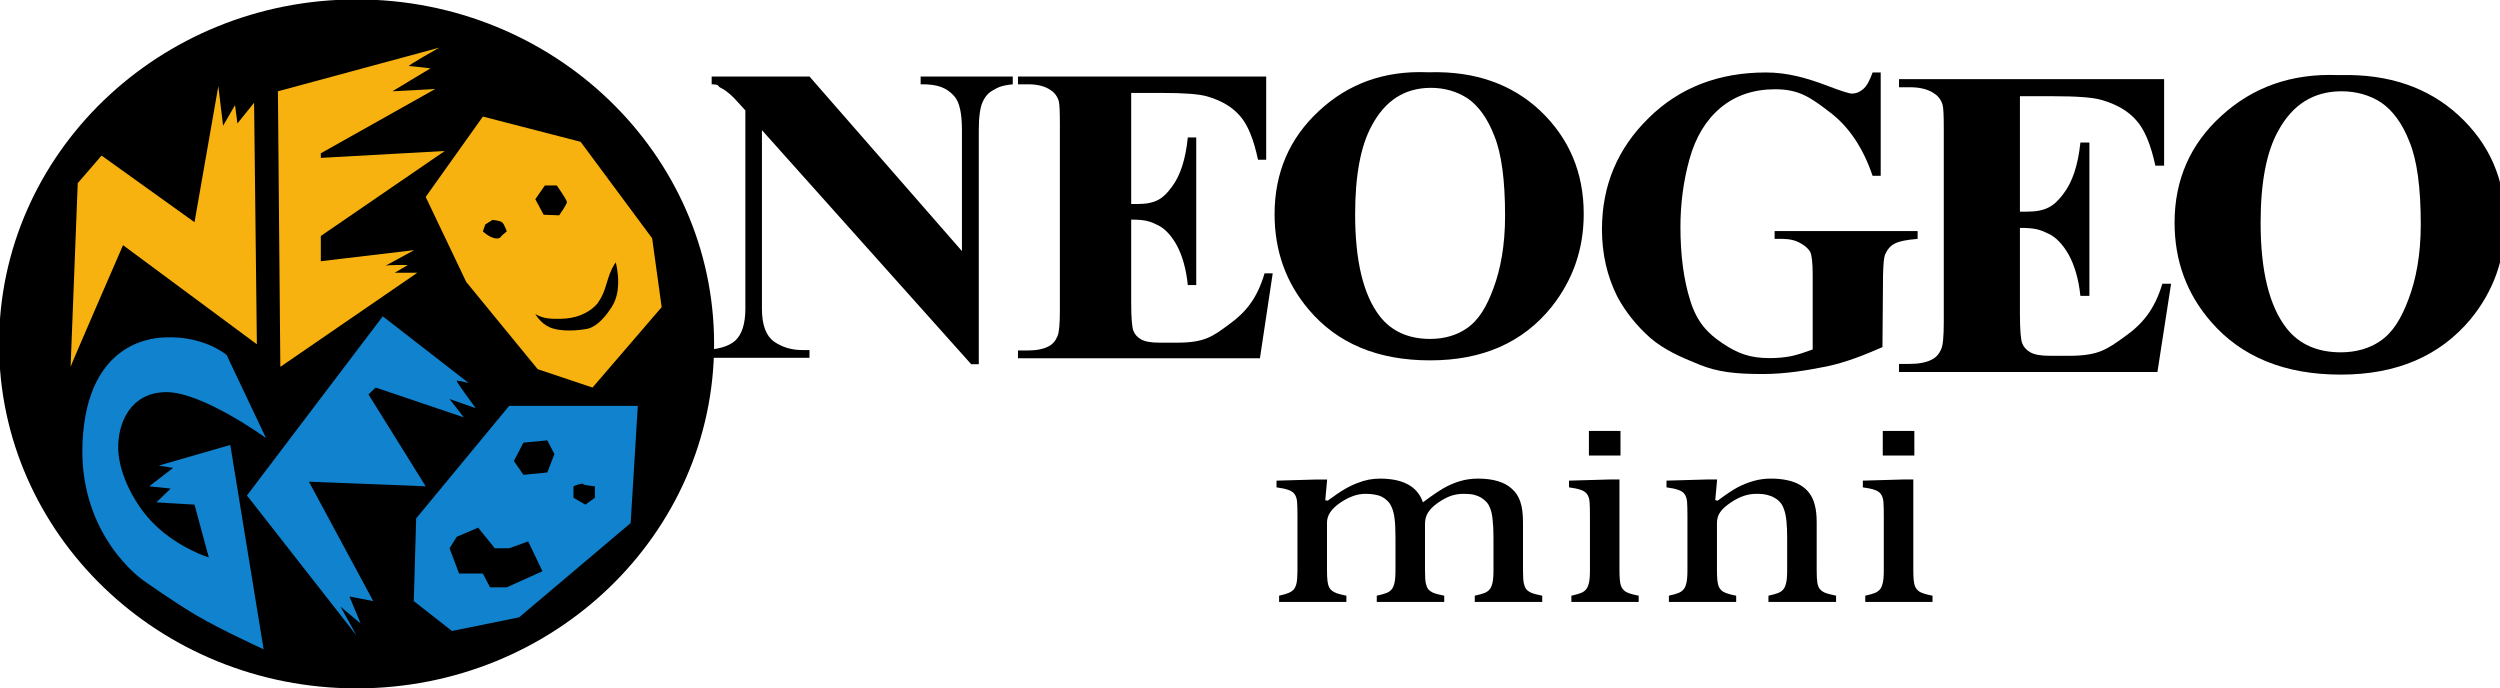 <?xml version="1.0" encoding="UTF-8" standalone="no"?>
<!-- Created with Inkscape (http://www.inkscape.org/) -->

<svg
   xmlns:dc="http://purl.org/dc/elements/1.1/"
   xmlns:cc="http://creativecommons.org/ns#"
   xmlns:rdf="http://www.w3.org/1999/02/22-rdf-syntax-ns#"
   xmlns:svg="http://www.w3.org/2000/svg"
   xmlns="http://www.w3.org/2000/svg"
   xmlns:sodipodi="http://sodipodi.sourceforge.net/DTD/sodipodi-0.dtd"
   xmlns:inkscape="http://www.inkscape.org/namespaces/inkscape"
   version="1.1"
   id="svg2"
   width="502.775"
   height="138.42"
   viewBox="0 0 502.775 138.42"
   sodipodi:docname="logo1.svg"
   inkscape:version="0.92.4 (5da689c313, 2019-01-14)">
  <defs
     id="defs6" />
  <sodipodi:namedview
     pagecolor="#ffffff"
     bordercolor="#666666"
     borderopacity="1"
     objecttolerance="10"
     gridtolerance="10"
     guidetolerance="10"
     inkscape:pageopacity="0"
     inkscape:pageshadow="2"
     inkscape:window-width="1600"
     inkscape:window-height="837"
     id="namedview4"
     showgrid="false"
     inkscape:zoom="1.1447728"
     inkscape:cx="162.572"
     inkscape:cy="-86.575422"
     inkscape:window-x="-8"
     inkscape:window-y="-8"
     inkscape:window-maximized="1"
     inkscape:current-layer="g882" />
  <g
     id="g4304"
     transform="translate(342.693,-3.078)">
    <g
       id="g4343"
       transform="matrix(0.689,0,0,0.689,-2.750104e-7,157.748)">
      <g
         id="g4404">
        <g
           id="g882"
           transform="matrix(0.779,0,0,0.779,-499.373,-102.973)">
          <g
             id="g918"
             transform="matrix(0.822,0,0,0.822,201.05,-4.836)">
            <g
               transform="matrix(0.603,0,0,-0.581,-260.534,152.429)"
               id="g3910">
              <path
                 transform="translate(30.908,309.03)"
                 d="m 0,0 c 0,149.251 121.013,270.264 270.262,270.264 149.25,0 270.264,-121.013 270.264,-270.264 0,-149.25 -121.014,-270.262 -270.264,-270.262 C 121.013,-270.262 0,-149.25 0,0"
                 style="fill:#000000;fill-opacity:1;fill-rule:nonzero;stroke:none"
                 id="path22"
                 inkscape:connector-curvature="0" />
              <g
                 id="g24"
                 transform="translate(405.683,391.905)">
                <path
                   d="m 0,0 c -4.763,1.051 -9.038,5.4 -9.038,5.4 l 1.801,5.4 5.437,3.6 c 0,0 5.4,-0.449 7.2,-1.8 C 7.2,11.25 9,5.4 9,5.4 L 4.95,1.8 C 4.95,1.8 4.05,-0.899 0,0 m 30.601,30.637 7.236,10.802 h 9.002 c 0,0 7.649,-11.25 7.649,-13.052 0,-1.8 -5.85,-10.386 -5.85,-10.386 L 36.9,18.45 Z m 0,-90.075 c 6.112,-3.9 12.599,-3.825 18.9,-3.75 10.538,0.114 20.661,3.414 27.936,11.851 5.888,8.549 6.04,13.876 9.488,23.549 2.025,5.663 4.5,8.888 4.5,8.888 0,0 2.025,-7.65 1.801,-16.686 -0.151,-6.039 -1.238,-12.413 -4.951,-18.452 -7.2,-11.737 -13.987,-16.236 -18.936,-17.137 -4.951,-0.899 -18.9,-2.699 -27.902,1.35 -7.049,3.187 -10.836,10.387 -10.836,10.387 M -9.038,95.475 -52.274,32.438 -21.638,-34.237 32.4,-102.713 73.837,-117.112 126.112,-54.038 118.912,0 64.838,75.676 Z"
                   style="fill:#f7b210;fill-opacity:1;fill-rule:nonzero;stroke:none"
                   id="path26"
                   inkscape:connector-curvature="0" />
              </g>
              <g
                 id="g28"
                 transform="translate(84.983,291.03)">
                <path
                   d="m 0,0 5.4,144.114 18.001,21.637 70.274,-52.276 18.001,106.763 3.6,-31.088 9.036,16.238 1.8,-14.438 12.601,16.238 2.1,-189.489 L 39.637,95.476 C 39.637,95.476 0,0.9 0,0"
                   style="fill:#f7b210;fill-opacity:1;fill-rule:nonzero;stroke:none"
                   id="path30"
                   inkscape:connector-curvature="0" />
              </g>
              <g
                 id="g32"
                 transform="translate(241.696,507.217)">
                <path
                   d="m 0,0 121.95,34.237 c 0,0 -24.637,-14.436 -22.837,-14.436 1.799,0 16.2,-1.8 16.2,-1.8 L 86.512,0 l 32.4,1.8 -86.475,-50.436 v -3.602 l 93.713,5.402 -93.713,-66.677 v -19.798 l 70.577,8.699 c 0,0 -23.288,-13.237 -21.903,-12.338 1.353,0.937 17.101,0.638 17.101,0.638 l -9.899,-6.038 h 17.099 L 1.838,-216.187 Z"
                   style="fill:#f7b210;fill-opacity:1;fill-rule:nonzero;stroke:none"
                   id="path34"
                   inkscape:connector-curvature="0" />
              </g>
              <g
                 id="g36"
                 transform="translate(232.696,235.155)">
                <path
                   d="m 0,0 -29.774,65.176 c 0,0 -16.5,14.888 -45.788,13.837 -6.451,-0.225 -59.738,-0.638 -63.151,-82.613 -3.038,-73.312 45.826,-107.963 45.826,-107.963 0,0 23.662,-17.474 41.175,-28.087 17.512,-10.649 49.912,-26.1 49.912,-26.1 L -27.001,-5.398 -81.075,-21.6 l 10.838,-1.8 -18.038,-14.438 16.199,-1.799 -10.799,-10.801 28.837,-1.799 10.8,-41.437 c 0,0 -21.975,6.9 -40.463,25.274 -15.148,15.075 -27.336,39.639 -28.011,59.401 -0.638,19.761 8.624,44.7 36.037,45.037 C -48.224,36.375 0,0 0,0"
                   style="fill:#1082ce;fill-opacity:1;fill-rule:nonzero;stroke:none"
                   id="path38"
                   inkscape:connector-curvature="0" />
              </g>
              <g
                 id="g40"
                 transform="translate(218.296,190.118)">
                <path
                   d="m 0,0 102.675,140.549 64.874,-52.275 c 0,0 -8.101,2.065 -8.999,1.8 -0.901,-0.224 14.399,-21.599 14.399,-21.599 l -19.8,7.201 10.8,-14.4 -66.675,23.399 -5.399,-5.4 43.237,-72.076 -88.275,3.6 48.639,-93.674 -18.002,3.601 8.476,-21.189 -15.225,13.238 12.149,-22.687 z"
                   style="fill:#1082ce;fill-opacity:1;fill-rule:nonzero;stroke:none"
                   id="path42"
                   inkscape:connector-curvature="0" />
              </g>
              <g
                 id="g44"
                 transform="translate(371.446,148.68)">
                <path
                   d="M 0,0 5.4,9 21.6,16.199 34.237,0 h 10.8 l 14.401,5.4 10.799,-23.4 -27,-12.637 H 30.601 l -5.402,10.799 H 7.2 Z m 93.675,48.637 c 0,0 6.562,2.926 7.2,1.801 0.637,-1.087 9,-1.801 9,-1.801 v -9 l -7.2,-5.4 -9,5.4 z m -37.836,9.002 -7.202,10.836 7.202,14.4 18.036,1.801 5.401,-10.801 -5.401,-14.437 z m -81.077,-34.202 -1.799,-64.875 28.838,-23.437 50.773,10.687 84.338,73.987 5.4,91.914 H 45.037 Z"
                   style="fill:#1082ce;fill-opacity:1;fill-rule:nonzero;stroke:none"
                   id="path46"
                   inkscape:connector-curvature="0" />
              </g>
            </g>
            <g
               transform="matrix(2.236,0,0,2.343,77.196,-984.007)"
               id="g4366">
              <g
                 id="g4003"
                 transform="matrix(1.05,0,0,1.025,-750.429,108.223)"
                 style="fill:#000000">
                <g
                   id="g3995"
                   style="fill:#000000"
                   transform="matrix(0.844,0,0,0.844,111.282,53.17)">
                  <g
                     id="g80"
                     transform="matrix(0.318,0,0,-0.318,883.263,226.405)"
                     style="fill:#000000">
                    <path
                       d="m 0,0 h -0.394 v 11.022 c 32.483,0.787 59.257,-8.463 79.73,-27.364 20.868,-19.487 31.299,-43.704 31.299,-72.838 0,-25.001 -7.869,-46.853 -23.424,-65.949 C 66.54,-180.134 37.404,-192.73 -0.394,-192.73 v 15.158 c 10.434,0 19.49,2.756 26.38,7.478 8.859,5.906 14.568,15.555 19.49,28.745 4.921,12.993 8.268,29.727 8.268,50.791 0,25.199 -2.559,43.901 -7.678,56.304 C 41.145,-21.655 34.648,-12.993 26.97,-7.68 19.096,-2.562 10.04,0 0,0 m -0.394,0 c -18.702,-0.197 -32.679,-9.059 -42.326,-26.776 -8.071,-14.371 -12.008,-35.433 -12.008,-62.6 0,-32.483 5.709,-56.894 17.914,-72.25 8.662,-10.827 21.065,-15.946 36.42,-15.946 v -15.158 h -0.197 c -37.798,0 -67.13,12.006 -87.801,36.023 -16.34,18.902 -24.608,41.344 -24.608,67.331 0,29.135 10.63,53.547 31.892,72.837 21.261,19.492 47.444,28.745 78.549,27.561 h 2.165 z"
                       style="fill:#000000;fill-opacity:1;fill-rule:nonzero;stroke:none"
                       id="path82"
                       inkscape:connector-curvature="0" />
                  </g>
                </g>
                <path
                   inkscape:connector-curvature="0"
                   id="path86"
                   style="fill:#000000;fill-opacity:1;fill-rule:nonzero;stroke:none;stroke-width:0.268"
                   d="m 798.589,245.225 v 21.084 h 1.162 c 3.646,0 5.073,-1.056 6.711,-3.223 1.638,-2.113 2.695,-5.231 3.118,-9.406 h 1.638 v 28.007 h -1.638 c -0.317,-3.066 -1.057,-5.55 -2.114,-7.504 -1.11,-1.955 -2.378,-3.276 -3.805,-3.91 -1.427,-0.688 -2.325,-1.004 -5.073,-1.004 v 15.693 c 0,2.959 0.159,4.755 0.423,5.39 0.264,0.687 0.74,1.216 1.48,1.639 0.74,0.422 1.902,0.633 3.593,0.633 h 3.435 c 5.337,0 6.869,-1.163 10.093,-3.487 3.223,-2.272 5.443,-4.915 6.87,-9.67 h 1.585 l -2.484,16.116 h -46.977 v -1.479 h 1.955 c 1.638,0 3.012,-0.264 4.016,-0.793 0.74,-0.369 1.321,-1.004 1.691,-1.902 0.317,-0.635 0.476,-2.272 0.476,-4.967 v -35.194 c 0,-2.377 -0.055,-3.858 -0.211,-4.438 -0.264,-0.898 -0.793,-1.639 -1.585,-2.115 -1.057,-0.74 -2.536,-1.109 -4.386,-1.109 h -1.955 v -1.479 h 48.192 v 15.798 h -1.585 c -0.846,-3.857 -1.955,-6.605 -3.488,-8.295 -1.48,-1.691 -3.541,-2.907 -6.288,-3.699 -1.585,-0.476 -4.544,-0.687 -8.93,-0.687 z" />
                <g
                   transform="matrix(0.268,0,0,-0.268,736.13,242.108)"
                   id="g88"
                   style="fill:#000000">
                  <path
                     inkscape:connector-curvature="0"
                     id="path90"
                     style="fill:#000000;fill-opacity:1;fill-rule:nonzero;stroke:none"
                     d="m 0,0 110.441,-123.631 v 85.639 c 0,12.006 -1.772,20.077 -5.709,24.214 -5.315,5.707 -11.615,8.465 -24.214,8.266 V 0 h 66.737 v -5.512 c -9.45,-0.985 -11.025,-2.559 -14.175,-4.132 -3.346,-1.774 -5.906,-4.53 -7.677,-8.468 -1.772,-3.74 -2.756,-10.431 -2.756,-19.88 v -165.76 h -5.513 l -151.585,165.76 v -126.584 c 0,-11.418 2.953,-19.099 8.859,-23.23 5.906,-3.94 12.599,-5.909 20.277,-5.909 H 0 v -5.509 h -79.533 v 5.509 c 12.402,0 20.867,2.363 25.789,6.694 4.725,4.331 7.284,11.812 7.284,22.445 v 140.561 l -4.922,5.313 c -4.724,5.318 -8.859,8.662 -12.402,10.436 -3.741,1.575 -0.394,2.557 -7.087,2.754 V 0 Z" />
                </g>
              </g>
              <g
                 transform="matrix(0.301,0,0,-0.286,-209.474,490.459)"
                 id="g4011"
                 style="fill:#000000">
                <g
                   transform="translate(1496.212,471.543)"
                   id="g76"
                   style="fill:#000000">
                  <path
                     inkscape:connector-curvature="0"
                     id="path78"
                     style="fill:#000000;fill-opacity:1;fill-rule:nonzero;stroke:none"
                     d="m 0,0 v -70.281 h -5.512 c -6.497,19.293 -16.34,33.861 -29.527,43.702 -12.996,10.042 -20.871,15.161 -36.423,15.161 -14.765,0 -27.167,-4.331 -37.01,-12.599 -10.043,-8.468 -16.931,-20.081 -21.065,-35.042 -4.134,-14.962 -6.1,-30.317 -6.1,-46.067 0,-19.095 2.166,-35.829 6.691,-50.203 4.528,-14.565 11.812,-22.24 21.852,-28.939 10.04,-6.691 18.111,-10.037 31.892,-10.037 4.921,0 9.843,0.393 14.764,1.375 5.122,1.184 9.056,2.562 14.369,4.531 v 50.791 c 0,7.874 -0.588,12.993 -1.572,15.355 -1.182,2.166 -3.347,4.331 -6.694,6.103 -3.349,1.969 -7.481,2.953 -12.402,2.953 h -5.119 v 5.315 h 96.858 v -5.315 c -7.284,-0.591 -12.403,-1.578 -15.358,-3.15 -2.953,-1.381 -5.119,-3.937 -6.691,-7.481 -0.788,-1.968 -1.184,-6.496 -1.378,-13.78 l -0.394,-49.216 c -12.602,-5.513 -24.214,-10.237 -37.995,-13.19 -13.78,-2.756 -28.154,-5.116 -42.916,-5.116 -18.899,0 -30.908,1.375 -43.31,6.494 -12.597,5.118 -23.427,9.843 -33.076,18.114 -9.45,8.462 -16.928,17.909 -22.44,28.346 -6.694,13.583 -10.237,28.545 -10.237,45.478 0,29.921 10.631,55.12 31.695,75.788 20.868,20.673 47.444,30.91 79.336,30.91 14.568,0 27.561,-3.74 41.145,-8.859 9.647,-3.74 15.356,-5.512 17.127,-5.512 2.756,0 5.119,0.984 7.481,2.953 2.363,1.969 4.528,5.709 6.497,11.418 z" />
                </g>
                <g
                   transform="translate(1808.244,458.748)"
                   id="g92"
                   style="fill:#000000">
                  <path
                     inkscape:connector-curvature="0"
                     id="path94"
                     style="fill:#000000;fill-opacity:1;fill-rule:nonzero;stroke:none"
                     d="m 0,0 h -0.394 v 11.022 c 32.483,0.787 59.254,-8.463 79.728,-27.364 21.064,-19.487 31.498,-43.704 31.498,-72.838 0,-25.001 -7.872,-46.853 -23.427,-65.949 -20.868,-25.005 -50.004,-37.601 -87.799,-37.601 v 15.158 c 10.431,0 19.49,2.756 26.377,7.478 8.862,5.906 14.571,15.555 19.49,28.745 4.922,12.993 8.271,29.727 8.271,50.791 0,25.199 -2.562,43.901 -7.68,56.304 C 41.142,-21.655 34.645,-12.993 26.97,-7.68 19.096,-2.562 10.037,0 0,0 m -0.394,0 c -18.705,-0.197 -32.679,-9.059 -42.326,-26.776 -8.074,-14.371 -12.008,-35.433 -12.008,-62.6 0,-32.483 5.709,-56.894 17.912,-72.25 8.662,-10.827 21.064,-15.946 36.422,-15.946 v -15.158 h -0.199 c -37.798,0 -67.131,12.006 -87.802,36.023 -16.337,18.902 -24.608,41.344 -24.608,67.331 0,29.135 10.631,53.547 31.892,72.837 21.261,19.492 47.444,28.745 78.552,27.561 h 2.165 z" />
                </g>
                <g
                   transform="translate(1590.508,455.4)"
                   id="g96"
                   style="fill:#000000">
                  <path
                     inkscape:connector-curvature="0"
                     id="path98"
                     style="fill:#000000;fill-opacity:1;fill-rule:nonzero;stroke:none"
                     d="m 0,0 v -78.549 h 4.334 c 13.583,0 18.899,3.937 25.002,12.009 6.1,7.874 10.037,19.492 11.615,35.042 h 6.102 v -104.339 h -6.102 c -1.184,11.419 -3.938,20.674 -7.875,27.955 -4.134,7.284 -8.859,12.206 -14.174,14.568 -5.316,2.562 -8.665,3.741 -18.902,3.741 v -58.469 c 0,-11.025 0.593,-17.718 1.578,-20.08 0.984,-2.56 2.756,-4.528 5.512,-6.103 2.756,-1.575 7.087,-2.362 13.387,-2.362 H 33.27 c 19.886,0 25.595,4.331 37.601,12.993 12.012,8.465 20.277,18.308 25.595,36.026 h 5.906 L 93.12,-187.609 H -81.893 v 5.509 h 7.284 c 6.1,0 11.221,0.985 14.962,2.953 2.753,1.378 4.919,3.741 6.299,7.087 1.179,2.363 1.772,8.466 1.772,18.506 V -22.44 c 0,8.856 -0.197,14.371 -0.787,16.534 -0.985,3.347 -2.953,6.103 -5.906,7.877 -3.94,2.756 -9.45,4.132 -16.34,4.132 h -7.284 v 5.512 H 97.648 v -58.86 H 91.742 C 88.589,-32.874 84.458,-22.637 78.749,-16.343 73.236,-10.04 65.559,-5.512 55.322,-2.559 49.413,-0.787 38.389,0 22.052,0 Z" />
                </g>
              </g>
              <g
                 aria-label="mini"
                 transform="scale(1.191,0.84)"
                 style="font-style:normal;font-variant:normal;font-weight:normal;font-stretch:normal;font-size:60.169px;line-height:1.25;font-family:Cambria;-inkscape-font-specification:'Cambria, Normal';font-variant-ligatures:normal;font-variant-caps:normal;font-variant-numeric:normal;font-feature-settings:normal;text-align:start;letter-spacing:0px;word-spacing:0px;writing-mode:lr-tb;text-anchor:start;fill:#000000;fill-opacity:1;stroke:none;stroke-width:0.429"
                 id="text4189">
                <path
                   d="m 107.182,522.39 0.411,0.118 q 1.763,-1.763 2.879,-2.644 1.146,-0.911 2.203,-1.44 1.058,-0.558 1.968,-0.793 0.94,-0.235 1.91,-0.235 2.938,0 4.789,1.351 1.851,1.351 2.556,4.143 2.203,-2.233 3.555,-3.291 1.381,-1.058 2.791,-1.616 1.44,-0.588 3.085,-0.588 1.968,0 3.379,0.588 1.44,0.558 2.409,1.763 0.999,1.175 1.44,2.967 0.47,1.792 0.47,4.818 v 11.076 q 0,2.233 0.147,3.085 0.147,0.852 0.411,1.322 0.294,0.47 0.852,0.823 0.558,0.323 1.88,0.676 v 1.44 H 132.772 v -1.44 q 1.146,-0.353 1.645,-0.617 0.499,-0.264 0.823,-0.734 0.353,-0.47 0.529,-1.44 0.206,-0.999 0.206,-2.997 v -7.697 q 0,-2.497 -0.147,-4.113 -0.118,-1.645 -0.411,-2.615 -0.264,-0.97 -0.676,-1.528 -0.382,-0.558 -0.881,-0.97 -0.499,-0.411 -1.175,-0.646 -0.676,-0.235 -1.792,-0.235 -1.175,0 -2.203,0.47 -0.999,0.47 -2.203,1.586 -1.175,1.116 -1.704,2.262 -0.529,1.116 -0.529,2.644 v 10.724 q 0,2.233 0.147,3.085 0.147,0.852 0.411,1.322 0.294,0.47 0.852,0.823 0.558,0.323 1.88,0.676 v 1.44 h -11.546 v -1.44 q 1.146,-0.353 1.645,-0.617 0.499,-0.264 0.823,-0.734 0.353,-0.47 0.529,-1.44 0.206,-0.999 0.206,-2.997 v -7.697 q 0,-2.615 -0.147,-4.26 -0.147,-1.645 -0.47,-2.644 -0.294,-0.999 -0.793,-1.616 -0.47,-0.617 -0.97,-0.94 -0.499,-0.323 -1.175,-0.47 -0.676,-0.176 -1.528,-0.176 -1.205,0 -2.262,0.558 -1.058,0.529 -2.174,1.557 -1.087,1.028 -1.645,2.145 -0.558,1.116 -0.558,2.409 v 11.017 q 0,1.675 0.088,2.556 0.088,0.881 0.264,1.381 0.206,0.499 0.499,0.823 0.294,0.294 0.823,0.588 0.558,0.264 1.645,0.558 v 1.44 H 99.279 v -1.44 q 1.116,-0.353 1.586,-0.617 0.499,-0.264 0.852,-0.734 0.353,-0.47 0.529,-1.44 0.176,-0.97 0.176,-3.026 v -12.809 q 0,-1.88 -0.059,-3.026 -0.059,-1.146 -0.411,-1.822 -0.353,-0.705 -1.087,-1.028 -0.705,-0.353 -2.027,-0.588 v -1.557 l 6.875,-0.264 h 1.792 z"
                   style="stroke-width:0.429"
                   id="path6202"
                   inkscape:connector-curvature="0" />
                <path
                   d="m 157.715,506.348 v 5.7 h -5.406 v -5.7 z m -8.403,38.164 q 1.146,-0.353 1.616,-0.617 0.499,-0.264 0.823,-0.734 0.353,-0.47 0.529,-1.44 0.206,-0.97 0.206,-3.026 v -12.809 q 0,-1.88 -0.059,-3.026 -0.059,-1.146 -0.411,-1.822 -0.353,-0.705 -1.087,-1.028 -0.705,-0.353 -2.027,-0.588 v -1.557 l 6.845,-0.264 h 1.792 v 21.006 q 0,2.527 0.235,3.526 0.235,0.97 0.881,1.498 0.676,0.499 2.174,0.881 v 1.44 h -11.517 z"
                   style="stroke-width:0.429"
                   id="path6204"
                   inkscape:connector-curvature="0" />
                <path
                   d="m 194.616,545.952 h -11.576 v -1.44 q 1.146,-0.353 1.645,-0.617 0.499,-0.264 0.823,-0.734 0.353,-0.47 0.529,-1.44 0.206,-0.999 0.206,-2.997 v -7.697 q 0,-2.057 -0.118,-3.731 -0.118,-1.675 -0.411,-2.732 -0.264,-1.087 -0.676,-1.675 -0.382,-0.617 -0.94,-1.028 -0.529,-0.441 -1.234,-0.676 -0.705,-0.264 -1.851,-0.264 -1.146,0 -2.174,0.47 -1.028,0.441 -2.262,1.557 -1.234,1.116 -1.792,2.203 -0.558,1.087 -0.558,2.497 v 10.959 q 0,2.527 0.235,3.526 0.235,0.97 0.881,1.498 0.676,0.499 2.174,0.881 v 1.44 h -11.517 v -1.44 q 1.146,-0.353 1.616,-0.617 0.499,-0.264 0.823,-0.734 0.353,-0.47 0.529,-1.44 0.206,-0.97 0.206,-3.026 v -12.809 q 0,-1.88 -0.059,-3.026 -0.059,-1.146 -0.411,-1.822 -0.353,-0.705 -1.087,-1.028 -0.705,-0.353 -2.027,-0.588 v -1.557 l 6.875,-0.264 h 1.792 l -0.323,4.789 0.411,0.118 q 2.174,-2.203 3.496,-3.144 1.351,-0.94 2.703,-1.44 1.381,-0.529 2.909,-0.529 1.586,0 2.82,0.382 1.263,0.353 2.203,1.116 0.97,0.764 1.586,1.91 0.617,1.116 0.911,2.703 0.323,1.587 0.323,4.025 v 11.076 q 0,2.027 0.118,2.938 0.118,0.911 0.411,1.41 0.294,0.499 0.852,0.852 0.558,0.323 1.939,0.705 z"
                   style="stroke-width:0.429"
                   id="path6206"
                   inkscape:connector-curvature="0" />
                <path
                   d="m 208.013,506.348 v 5.7 h -5.406 v -5.7 z m -8.403,38.164 q 1.146,-0.353 1.616,-0.617 0.499,-0.264 0.823,-0.734 0.353,-0.47 0.529,-1.44 0.206,-0.97 0.206,-3.026 v -12.809 q 0,-1.88 -0.059,-3.026 -0.059,-1.146 -0.411,-1.822 -0.353,-0.705 -1.087,-1.028 -0.705,-0.353 -2.027,-0.588 v -1.557 l 6.845,-0.264 h 1.792 v 21.006 q 0,2.527 0.235,3.526 0.235,0.97 0.881,1.498 0.676,0.499 2.174,0.881 v 1.44 H 199.61 Z"
                   style="stroke-width:0.429"
                   id="path6208"
                   inkscape:connector-curvature="0" />
              </g>
            </g>
          </g>
        </g>
      </g>
    </g>
  </g>
</svg>
